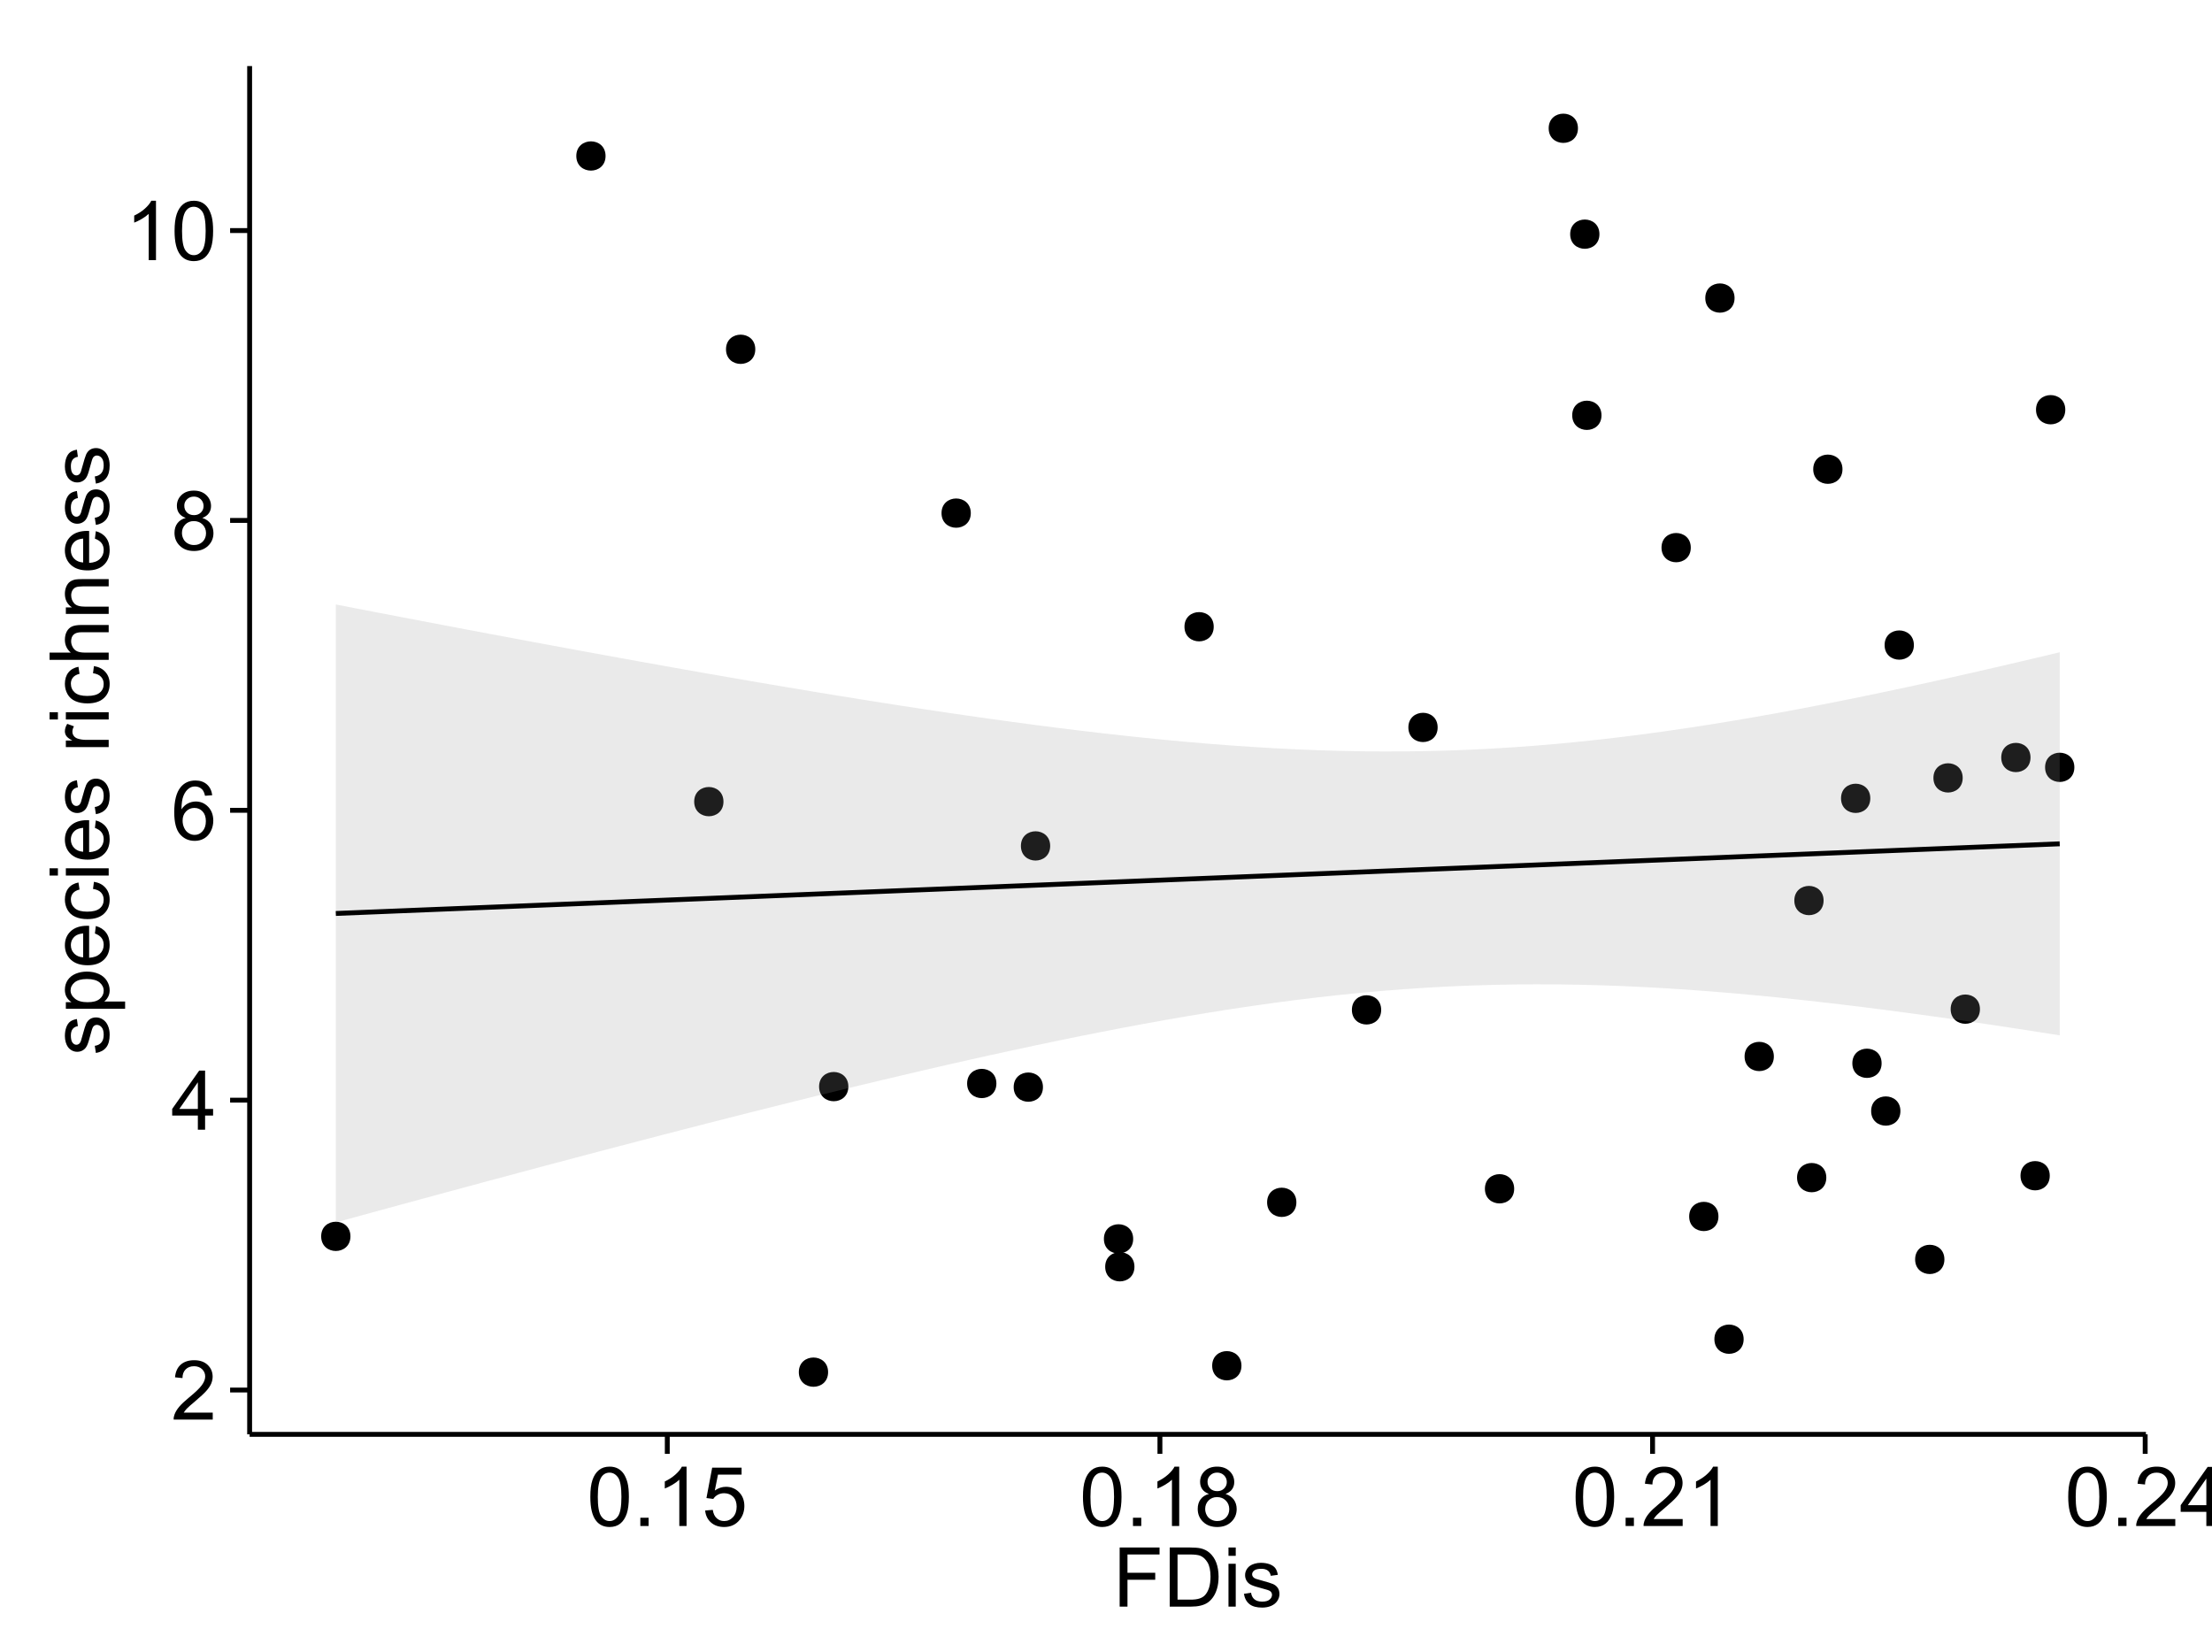 <?xml version="1.0" encoding="UTF-8"?>
<svg xmlns="http://www.w3.org/2000/svg" xmlns:xlink="http://www.w3.org/1999/xlink" width="482pt" height="360pt" viewBox="0 0 482 360" version="1.1">
<defs>
<g>
<symbol overflow="visible" id="glyph0-0">
<path style="stroke:none;" d="M 9.062 -1.52 L 9.062 0 L 0.547 0 C 0.531 -0.379 0.594 -0.742 0.73 -1.098 C 0.945 -1.676 1.293 -2.25 1.77 -2.812 C 2.246 -3.375 2.934 -4.023 3.84 -4.766 C 5.238 -5.906 6.188 -6.816 6.68 -7.492 C 7.172 -8.16 7.418 -8.793 7.418 -9.395 C 7.418 -10.02 7.191 -10.551 6.746 -10.98 C 6.293 -11.41 5.711 -11.625 4.992 -11.629 C 4.23 -11.625 3.621 -11.395 3.164 -10.941 C 2.703 -10.48 2.469 -9.848 2.469 -9.043 L 0.844 -9.211 C 0.953 -10.422 1.371 -11.344 2.102 -11.984 C 2.824 -12.617 3.801 -12.938 5.027 -12.938 C 6.262 -12.938 7.238 -12.594 7.961 -11.91 C 8.68 -11.223 9.039 -10.371 9.043 -9.359 C 9.039 -8.84 8.934 -8.336 8.727 -7.84 C 8.512 -7.34 8.164 -6.812 7.676 -6.266 C 7.188 -5.711 6.375 -4.957 5.238 -4 C 4.285 -3.199 3.676 -2.66 3.41 -2.379 C 3.141 -2.094 2.918 -1.805 2.742 -1.52 Z M 9.062 -1.52 "/>
</symbol>
<symbol overflow="visible" id="glyph0-1">
<path style="stroke:none;" d="M 5.82 0 L 5.82 -3.086 L 0.227 -3.086 L 0.227 -4.535 L 6.109 -12.883 L 7.398 -12.883 L 7.398 -4.535 L 9.141 -4.535 L 9.141 -3.086 L 7.398 -3.086 L 7.398 0 Z M 5.82 -4.535 L 5.82 -10.344 L 1.785 -4.535 Z M 5.82 -4.535 "/>
</symbol>
<symbol overflow="visible" id="glyph0-2">
<path style="stroke:none;" d="M 8.957 -9.73 L 7.383 -9.605 C 7.242 -10.223 7.043 -10.676 6.785 -10.961 C 6.355 -11.41 5.828 -11.637 5.203 -11.637 C 4.695 -11.637 4.25 -11.496 3.875 -11.215 C 3.375 -10.852 2.984 -10.32 2.695 -9.625 C 2.406 -8.926 2.258 -7.934 2.25 -6.645 C 2.629 -7.223 3.094 -7.652 3.645 -7.938 C 4.195 -8.215 4.773 -8.355 5.379 -8.359 C 6.434 -8.355 7.328 -7.969 8.07 -7.195 C 8.809 -6.418 9.18 -5.414 9.184 -4.184 C 9.18 -3.371 9.008 -2.617 8.66 -1.926 C 8.312 -1.23 7.832 -0.699 7.227 -0.332 C 6.613 0.035 5.922 0.215 5.148 0.219 C 3.828 0.215 2.754 -0.266 1.922 -1.234 C 1.09 -2.199 0.672 -3.797 0.676 -6.031 C 0.672 -8.516 1.133 -10.328 2.055 -11.461 C 2.855 -12.445 3.938 -12.938 5.301 -12.938 C 6.312 -12.938 7.141 -12.652 7.789 -12.086 C 8.434 -11.516 8.824 -10.73 8.957 -9.73 Z M 2.496 -4.176 C 2.496 -3.629 2.609 -3.105 2.844 -2.609 C 3.07 -2.109 3.395 -1.73 3.812 -1.473 C 4.227 -1.207 4.664 -1.078 5.125 -1.082 C 5.789 -1.078 6.363 -1.348 6.844 -1.891 C 7.324 -2.426 7.562 -3.156 7.566 -4.086 C 7.562 -4.973 7.328 -5.676 6.855 -6.191 C 6.379 -6.703 5.781 -6.961 5.062 -6.961 C 4.348 -6.961 3.738 -6.703 3.242 -6.191 C 2.742 -5.676 2.496 -5.004 2.496 -4.176 Z M 2.496 -4.176 "/>
</symbol>
<symbol overflow="visible" id="glyph0-3">
<path style="stroke:none;" d="M 3.18 -6.988 C 2.52 -7.227 2.035 -7.57 1.723 -8.016 C 1.406 -8.461 1.246 -8.992 1.25 -9.617 C 1.246 -10.551 1.582 -11.34 2.258 -11.98 C 2.93 -12.617 3.828 -12.938 4.949 -12.938 C 6.07 -12.938 6.977 -12.609 7.664 -11.957 C 8.348 -11.301 8.688 -10.504 8.691 -9.57 C 8.688 -8.969 8.531 -8.449 8.219 -8.012 C 7.902 -7.566 7.426 -7.227 6.793 -6.988 C 7.582 -6.727 8.184 -6.309 8.598 -5.738 C 9.008 -5.16 9.215 -4.477 9.219 -3.684 C 9.215 -2.578 8.828 -1.652 8.051 -0.906 C 7.27 -0.156 6.242 0.215 4.977 0.219 C 3.699 0.215 2.676 -0.156 1.898 -0.91 C 1.117 -1.66 0.727 -2.602 0.73 -3.727 C 0.727 -4.562 0.938 -5.262 1.367 -5.832 C 1.789 -6.395 2.395 -6.781 3.18 -6.988 Z M 2.867 -9.668 C 2.863 -9.059 3.059 -8.559 3.453 -8.172 C 3.844 -7.785 4.355 -7.594 4.984 -7.594 C 5.59 -7.594 6.09 -7.785 6.48 -8.168 C 6.871 -8.551 7.066 -9.02 7.066 -9.578 C 7.066 -10.156 6.863 -10.645 6.465 -11.043 C 6.059 -11.438 5.559 -11.637 4.965 -11.637 C 4.359 -11.637 3.859 -11.441 3.465 -11.055 C 3.062 -10.668 2.863 -10.207 2.867 -9.668 Z M 2.355 -3.719 C 2.355 -3.262 2.461 -2.824 2.676 -2.406 C 2.887 -1.98 3.203 -1.652 3.629 -1.426 C 4.047 -1.191 4.504 -1.078 4.992 -1.082 C 5.746 -1.078 6.367 -1.32 6.863 -1.809 C 7.352 -2.293 7.598 -2.91 7.602 -3.664 C 7.598 -4.422 7.344 -5.055 6.84 -5.555 C 6.332 -6.051 5.699 -6.297 4.938 -6.301 C 4.191 -6.297 3.574 -6.051 3.09 -5.562 C 2.598 -5.066 2.355 -4.453 2.355 -3.719 Z M 2.355 -3.719 "/>
</symbol>
<symbol overflow="visible" id="glyph0-4">
<path style="stroke:none;" d="M 6.707 0 L 5.125 0 L 5.125 -10.082 C 4.742 -9.715 4.242 -9.352 3.625 -8.988 C 3.004 -8.625 2.449 -8.352 1.961 -8.172 L 1.961 -9.703 C 2.844 -10.117 3.617 -10.621 4.281 -11.215 C 4.941 -11.805 5.41 -12.379 5.688 -12.938 L 6.707 -12.938 Z M 6.707 0 "/>
</symbol>
<symbol overflow="visible" id="glyph0-5">
<path style="stroke:none;" d="M 0.746 -6.355 C 0.742 -7.875 0.898 -9.102 1.215 -10.031 C 1.527 -10.961 1.996 -11.676 2.613 -12.18 C 3.23 -12.684 4.008 -12.938 4.949 -12.938 C 5.637 -12.938 6.242 -12.797 6.766 -12.52 C 7.285 -12.238 7.715 -11.836 8.059 -11.316 C 8.395 -10.789 8.664 -10.152 8.859 -9.398 C 9.051 -8.645 9.145 -7.629 9.148 -6.355 C 9.145 -4.84 8.992 -3.617 8.684 -2.691 C 8.371 -1.762 7.906 -1.047 7.289 -0.539 C 6.672 -0.035 5.891 0.215 4.949 0.219 C 3.703 0.215 2.727 -0.227 2.023 -1.117 C 1.168 -2.188 0.742 -3.934 0.746 -6.355 Z M 2.375 -6.355 C 2.371 -4.234 2.621 -2.824 3.117 -2.129 C 3.609 -1.426 4.219 -1.078 4.949 -1.082 C 5.672 -1.078 6.281 -1.43 6.781 -2.137 C 7.273 -2.836 7.523 -4.242 7.523 -6.355 C 7.523 -8.473 7.273 -9.883 6.781 -10.582 C 6.281 -11.277 5.664 -11.625 4.93 -11.629 C 4.199 -11.625 3.621 -11.316 3.191 -10.703 C 2.645 -9.918 2.371 -8.469 2.375 -6.355 Z M 2.375 -6.355 "/>
</symbol>
<symbol overflow="visible" id="glyph0-6">
<path style="stroke:none;" d="M 1.633 0 L 1.633 -1.801 L 3.438 -1.801 L 3.438 0 Z M 1.633 0 "/>
</symbol>
<symbol overflow="visible" id="glyph0-7">
<path style="stroke:none;" d="M 0.746 -3.375 L 2.406 -3.516 C 2.527 -2.707 2.812 -2.098 3.266 -1.691 C 3.711 -1.281 4.254 -1.078 4.887 -1.082 C 5.648 -1.078 6.293 -1.363 6.82 -1.941 C 7.344 -2.512 7.605 -3.273 7.609 -4.227 C 7.605 -5.125 7.352 -5.84 6.848 -6.363 C 6.34 -6.883 5.676 -7.141 4.859 -7.145 C 4.344 -7.141 3.887 -7.027 3.48 -6.797 C 3.07 -6.566 2.746 -6.266 2.516 -5.898 L 1.027 -6.09 L 2.277 -12.711 L 8.684 -12.711 L 8.684 -11.195 L 3.543 -11.195 L 2.848 -7.734 C 3.621 -8.273 4.43 -8.543 5.281 -8.543 C 6.402 -8.543 7.352 -8.152 8.129 -7.371 C 8.898 -6.59 9.285 -5.586 9.289 -4.367 C 9.285 -3.195 8.945 -2.188 8.27 -1.344 C 7.441 -0.301 6.316 0.215 4.887 0.219 C 3.715 0.215 2.758 -0.109 2.016 -0.766 C 1.273 -1.418 0.848 -2.289 0.746 -3.375 Z M 0.746 -3.375 "/>
</symbol>
<symbol overflow="visible" id="glyph0-8">
<path style="stroke:none;" d="M 1.477 0 L 1.477 -12.883 L 10.168 -12.883 L 10.168 -11.363 L 3.18 -11.363 L 3.18 -7.375 L 9.227 -7.375 L 9.227 -5.852 L 3.18 -5.852 L 3.18 0 Z M 1.477 0 "/>
</symbol>
<symbol overflow="visible" id="glyph0-9">
<path style="stroke:none;" d="M 1.391 0 L 1.391 -12.883 L 5.828 -12.883 C 6.824 -12.879 7.59 -12.816 8.121 -12.699 C 8.855 -12.527 9.484 -12.223 10.012 -11.777 C 10.688 -11.199 11.195 -10.465 11.535 -9.574 C 11.867 -8.68 12.035 -7.656 12.039 -6.512 C 12.035 -5.531 11.922 -4.664 11.695 -3.91 C 11.469 -3.152 11.176 -2.527 10.816 -2.035 C 10.457 -1.535 10.066 -1.145 9.645 -0.863 C 9.219 -0.574 8.703 -0.359 8.105 -0.219 C 7.504 -0.07 6.816 0 6.039 0 Z M 3.094 -1.52 L 5.844 -1.52 C 6.688 -1.516 7.355 -1.598 7.844 -1.758 C 8.324 -1.914 8.711 -2.137 9 -2.426 C 9.402 -2.828 9.715 -3.371 9.941 -4.055 C 10.164 -4.734 10.277 -5.562 10.281 -6.539 C 10.277 -7.887 10.055 -8.922 9.617 -9.645 C 9.172 -10.367 8.637 -10.852 8.008 -11.102 C 7.547 -11.273 6.812 -11.359 5.801 -11.363 L 3.094 -11.363 Z M 3.094 -1.52 "/>
</symbol>
<symbol overflow="visible" id="glyph0-10">
<path style="stroke:none;" d="M 1.195 -11.066 L 1.195 -12.883 L 2.777 -12.883 L 2.777 -11.066 Z M 1.195 0 L 1.195 -9.336 L 2.777 -9.336 L 2.777 0 Z M 1.195 0 "/>
</symbol>
<symbol overflow="visible" id="glyph0-11">
<path style="stroke:none;" d="M 0.555 -2.785 L 2.117 -3.031 C 2.203 -2.402 2.449 -1.922 2.852 -1.59 C 3.25 -1.254 3.812 -1.09 4.535 -1.09 C 5.262 -1.09 5.801 -1.234 6.152 -1.531 C 6.504 -1.824 6.68 -2.172 6.68 -2.574 C 6.68 -2.926 6.523 -3.207 6.215 -3.418 C 5.996 -3.555 5.457 -3.734 4.598 -3.953 C 3.434 -4.246 2.629 -4.5 2.184 -4.715 C 1.734 -4.926 1.395 -5.223 1.164 -5.602 C 0.93 -5.98 0.812 -6.398 0.816 -6.855 C 0.812 -7.27 0.91 -7.652 1.102 -8.012 C 1.293 -8.363 1.551 -8.66 1.883 -8.895 C 2.125 -9.074 2.461 -9.227 2.887 -9.355 C 3.309 -9.48 3.766 -9.543 4.254 -9.547 C 4.984 -9.543 5.625 -9.438 6.184 -9.23 C 6.734 -9.016 7.145 -8.73 7.41 -8.371 C 7.672 -8.008 7.852 -7.527 7.953 -6.926 L 6.406 -6.715 C 6.332 -7.195 6.129 -7.57 5.793 -7.84 C 5.453 -8.105 4.977 -8.238 4.367 -8.242 C 3.637 -8.238 3.121 -8.117 2.812 -7.883 C 2.5 -7.641 2.344 -7.359 2.348 -7.039 C 2.344 -6.832 2.406 -6.648 2.539 -6.484 C 2.664 -6.312 2.867 -6.172 3.148 -6.062 C 3.301 -6.004 3.766 -5.871 4.543 -5.66 C 5.66 -5.359 6.441 -5.113 6.887 -4.926 C 7.324 -4.734 7.672 -4.457 7.926 -4.094 C 8.176 -3.73 8.301 -3.281 8.305 -2.742 C 8.301 -2.215 8.148 -1.719 7.844 -1.254 C 7.535 -0.785 7.09 -0.422 6.512 -0.172 C 5.926 0.086 5.27 0.211 4.543 0.211 C 3.328 0.211 2.406 -0.039 1.77 -0.543 C 1.133 -1.047 0.727 -1.793 0.555 -2.785 Z M 0.555 -2.785 "/>
</symbol>
<symbol overflow="visible" id="glyph1-0">
<path style="stroke:none;" d="M -2.785 -0.555 L -3.031 -2.117 C -2.402 -2.203 -1.922 -2.449 -1.59 -2.852 C -1.254 -3.25 -1.09 -3.812 -1.09 -4.535 C -1.09 -5.262 -1.234 -5.801 -1.531 -6.152 C -1.824 -6.504 -2.172 -6.68 -2.574 -6.68 C -2.926 -6.68 -3.207 -6.523 -3.418 -6.215 C -3.555 -5.996 -3.734 -5.457 -3.953 -4.598 C -4.246 -3.434 -4.5 -2.629 -4.715 -2.184 C -4.926 -1.734 -5.223 -1.395 -5.602 -1.164 C -5.98 -0.93 -6.398 -0.812 -6.855 -0.816 C -7.27 -0.812 -7.652 -0.91 -8.012 -1.102 C -8.363 -1.293 -8.66 -1.551 -8.895 -1.883 C -9.074 -2.125 -9.227 -2.461 -9.355 -2.887 C -9.48 -3.309 -9.543 -3.766 -9.547 -4.254 C -9.543 -4.984 -9.438 -5.625 -9.23 -6.184 C -9.016 -6.734 -8.73 -7.145 -8.371 -7.41 C -8.008 -7.672 -7.527 -7.852 -6.926 -7.953 L -6.715 -6.406 C -7.195 -6.332 -7.57 -6.129 -7.84 -5.797 C -8.105 -5.457 -8.238 -4.98 -8.242 -4.367 C -8.238 -3.637 -8.117 -3.121 -7.883 -2.812 C -7.641 -2.5 -7.359 -2.344 -7.039 -2.348 C -6.832 -2.344 -6.648 -2.406 -6.484 -2.539 C -6.312 -2.664 -6.172 -2.867 -6.062 -3.148 C -6.004 -3.301 -5.871 -3.766 -5.66 -4.543 C -5.359 -5.66 -5.113 -6.441 -4.926 -6.887 C -4.734 -7.324 -4.457 -7.672 -4.094 -7.926 C -3.73 -8.176 -3.281 -8.301 -2.742 -8.305 C -2.211 -8.301 -1.711 -8.148 -1.25 -7.844 C -0.781 -7.535 -0.422 -7.09 -0.172 -6.512 C 0.086 -5.926 0.211 -5.27 0.211 -4.543 C 0.211 -3.328 -0.039 -2.406 -0.543 -1.77 C -1.047 -1.133 -1.793 -0.727 -2.785 -0.555 Z M -2.785 -0.555 "/>
</symbol>
<symbol overflow="visible" id="glyph1-1">
<path style="stroke:none;" d="M 3.578 -1.188 L -9.336 -1.188 L -9.336 -2.629 L -8.121 -2.629 C -8.594 -2.965 -8.949 -3.348 -9.188 -3.777 C -9.426 -4.203 -9.543 -4.723 -9.547 -5.336 C -9.543 -6.129 -9.34 -6.832 -8.93 -7.445 C -8.516 -8.051 -7.934 -8.512 -7.191 -8.824 C -6.441 -9.133 -5.625 -9.285 -4.738 -9.289 C -3.781 -9.285 -2.922 -9.113 -2.156 -8.773 C -1.391 -8.43 -0.805 -7.934 -0.398 -7.281 C 0.008 -6.625 0.211 -5.938 0.211 -5.219 C 0.211 -4.691 0.102 -4.219 -0.121 -3.801 C -0.344 -3.379 -0.625 -3.035 -0.965 -2.77 L 3.578 -2.77 Z M -4.613 -2.621 C -3.41 -2.613 -2.523 -2.855 -1.949 -3.348 C -1.375 -3.832 -1.09 -4.422 -1.09 -5.117 C -1.09 -5.816 -1.387 -6.418 -1.98 -6.922 C -2.574 -7.418 -3.496 -7.668 -4.746 -7.672 C -5.934 -7.668 -6.824 -7.426 -7.418 -6.938 C -8.008 -6.449 -8.301 -5.863 -8.305 -5.188 C -8.301 -4.508 -7.988 -3.914 -7.359 -3.398 C -6.727 -2.879 -5.809 -2.617 -4.613 -2.621 Z M -4.613 -2.621 "/>
</symbol>
<symbol overflow="visible" id="glyph1-2">
<path style="stroke:none;" d="M -3.004 -7.578 L -2.805 -9.211 C -1.848 -8.953 -1.105 -8.473 -0.578 -7.777 C -0.051 -7.078 0.211 -6.188 0.211 -5.105 C 0.211 -3.738 -0.207 -2.656 -1.051 -1.859 C -1.887 -1.055 -3.066 -0.656 -4.586 -0.66 C -6.156 -0.656 -7.375 -1.059 -8.246 -1.871 C -9.109 -2.676 -9.543 -3.727 -9.547 -5.02 C -9.543 -6.266 -9.117 -7.285 -8.27 -8.078 C -7.418 -8.867 -6.223 -9.262 -4.684 -9.266 C -4.586 -9.262 -4.445 -9.258 -4.262 -9.254 L -4.262 -2.293 C -3.234 -2.348 -2.449 -2.641 -1.906 -3.164 C -1.359 -3.684 -1.09 -4.332 -1.09 -5.117 C -1.09 -5.691 -1.242 -6.188 -1.547 -6.598 C -1.852 -7.008 -2.336 -7.332 -3.004 -7.578 Z M -5.562 -2.383 L -5.562 -7.594 C -6.344 -7.523 -6.934 -7.324 -7.328 -6.996 C -7.934 -6.492 -8.238 -5.836 -8.242 -5.035 C -8.238 -4.305 -7.996 -3.695 -7.512 -3.203 C -7.027 -2.707 -6.375 -2.434 -5.562 -2.383 Z M -5.562 -2.383 "/>
</symbol>
<symbol overflow="visible" id="glyph1-3">
<path style="stroke:none;" d="M -3.418 -7.277 L -3.215 -8.832 C -2.141 -8.66 -1.301 -8.227 -0.699 -7.527 C -0.09 -6.824 0.211 -5.965 0.211 -4.949 C 0.211 -3.668 -0.203 -2.641 -1.039 -1.867 C -1.871 -1.09 -3.07 -0.703 -4.633 -0.703 C -5.637 -0.703 -6.52 -0.867 -7.277 -1.203 C -8.031 -1.535 -8.598 -2.047 -8.977 -2.73 C -9.355 -3.41 -9.543 -4.152 -9.547 -4.957 C -9.543 -5.969 -9.289 -6.797 -8.777 -7.441 C -8.262 -8.086 -7.531 -8.5 -6.59 -8.684 L -6.355 -7.145 C -6.98 -6.996 -7.453 -6.738 -7.77 -6.367 C -8.082 -5.992 -8.238 -5.543 -8.242 -5.02 C -8.238 -4.219 -7.953 -3.57 -7.387 -3.074 C -6.812 -2.574 -5.91 -2.324 -4.676 -2.328 C -3.422 -2.324 -2.508 -2.566 -1.941 -3.047 C -1.371 -3.527 -1.09 -4.152 -1.09 -4.93 C -1.09 -5.547 -1.277 -6.066 -1.66 -6.484 C -2.035 -6.898 -2.621 -7.164 -3.418 -7.277 Z M -3.418 -7.277 "/>
</symbol>
<symbol overflow="visible" id="glyph1-4">
<path style="stroke:none;" d="M -11.066 -1.195 L -12.883 -1.195 L -12.883 -2.777 L -11.066 -2.777 Z M 0 -1.195 L -9.336 -1.195 L -9.336 -2.777 L 0 -2.777 Z M 0 -1.195 "/>
</symbol>
<symbol overflow="visible" id="glyph1-5">
<path style="stroke:none;" d=""/>
</symbol>
<symbol overflow="visible" id="glyph1-6">
<path style="stroke:none;" d="M 0 -1.168 L -9.336 -1.168 L -9.336 -2.594 L -7.918 -2.594 C -8.578 -2.953 -9.016 -3.289 -9.23 -3.598 C -9.438 -3.906 -9.543 -4.242 -9.547 -4.613 C -9.543 -5.145 -9.375 -5.688 -9.035 -6.242 L -7.566 -5.695 C -7.793 -5.309 -7.91 -4.922 -7.91 -4.535 C -7.91 -4.188 -7.805 -3.875 -7.598 -3.602 C -7.387 -3.324 -7.098 -3.129 -6.734 -3.016 C -6.168 -2.836 -5.555 -2.746 -4.887 -2.75 L 0 -2.75 Z M 0 -1.168 "/>
</symbol>
<symbol overflow="visible" id="glyph1-7">
<path style="stroke:none;" d="M 0 -1.188 L -12.883 -1.188 L -12.883 -2.77 L -8.262 -2.77 C -9.117 -3.504 -9.543 -4.434 -9.547 -5.562 C -9.543 -6.25 -9.406 -6.852 -9.137 -7.363 C -8.859 -7.871 -8.484 -8.234 -8.004 -8.457 C -7.523 -8.676 -6.824 -8.789 -5.914 -8.789 L 0 -8.789 L 0 -7.207 L -5.914 -7.207 C -6.703 -7.207 -7.281 -7.035 -7.641 -6.691 C -8 -6.348 -8.18 -5.863 -8.184 -5.238 C -8.18 -4.77 -8.059 -4.328 -7.816 -3.914 C -7.574 -3.5 -7.242 -3.203 -6.828 -3.031 C -6.406 -2.852 -5.832 -2.766 -5.105 -2.77 L 0 -2.77 Z M 0 -1.188 "/>
</symbol>
<symbol overflow="visible" id="glyph1-8">
<path style="stroke:none;" d="M 0 -1.188 L -9.336 -1.188 L -9.336 -2.609 L -8.008 -2.609 C -9.031 -3.293 -9.543 -4.285 -9.547 -5.582 C -9.543 -6.141 -9.441 -6.656 -9.242 -7.133 C -9.035 -7.602 -8.77 -7.957 -8.445 -8.191 C -8.113 -8.426 -7.727 -8.59 -7.277 -8.684 C -6.98 -8.742 -6.465 -8.77 -5.738 -8.773 L 0 -8.773 L 0 -7.188 L -5.68 -7.188 C -6.32 -7.184 -6.801 -7.121 -7.121 -7.004 C -7.438 -6.879 -7.695 -6.66 -7.887 -6.348 C -8.074 -6.031 -8.168 -5.664 -8.172 -5.246 C -8.168 -4.57 -7.953 -3.992 -7.531 -3.504 C -7.102 -3.012 -6.293 -2.766 -5.098 -2.77 L 0 -2.77 Z M 0 -1.188 "/>
</symbol>
</g>
<clipPath id="clip1">
  <path d="M 54.395 14.398 L 468.602 14.398 L 468.602 313.531 L 54.395 313.531 Z M 54.395 14.398 "/>
</clipPath>
</defs>
<g id="surface3471">
<rect x="0" y="0" width="482" height="360" style="fill:rgb(100%,100%,100%);fill-opacity:1;stroke:none;"/>
<rect x="0" y="0" width="482" height="360" style="fill:rgb(100%,100%,100%);fill-opacity:1;stroke:none;"/>
<path style="fill:none;stroke-width:1.063;stroke-linecap:round;stroke-linejoin:round;stroke:rgb(100%,100%,100%);stroke-opacity:1;stroke-miterlimit:10;" d="M 0 360 L 482 360 L 482 0 L 0 0 Z M 0 360 "/>
<g clip-path="url(#clip1)" clip-rule="nonzero">
<path style=" stroke:none;fill-rule:nonzero;fill:rgb(100%,100%,100%);fill-opacity:1;" d="M 54.395 312.531 L 467.602 312.531 L 467.602 14.398 L 54.395 14.398 Z M 54.395 312.531 "/>
<path style=" stroke:none;fill-rule:nonzero;fill:rgb(0%,0%,0%);fill-opacity:1;" d="M 156.582 174.672 C 156.582 177.504 152.328 177.504 152.328 174.672 C 152.328 171.836 156.582 171.836 156.582 174.672 "/>
<path style=" stroke:none;fill-rule:nonzero;fill:rgb(0%,0%,0%);fill-opacity:1;" d="M 430.371 219.887 C 430.371 222.719 426.121 222.719 426.121 219.887 C 426.121 217.051 430.371 217.051 430.371 219.887 "/>
<path style=" stroke:none;fill-rule:nonzero;fill:rgb(0%,0%,0%);fill-opacity:1;" d="M 75.301 269.391 C 75.301 272.227 71.051 272.227 71.051 269.391 C 71.051 266.559 75.301 266.559 75.301 269.391 "/>
<path style=" stroke:none;fill-rule:nonzero;fill:rgb(0%,0%,0%);fill-opacity:1;" d="M 426.613 169.5 C 426.613 172.332 422.359 172.332 422.359 169.5 C 422.359 166.664 426.613 166.664 426.613 169.5 "/>
<path style=" stroke:none;fill-rule:nonzero;fill:rgb(0%,0%,0%);fill-opacity:1;" d="M 400.418 102.238 C 400.418 105.074 396.168 105.074 396.168 102.238 C 396.168 99.402 400.418 99.402 400.418 102.238 "/>
<path style=" stroke:none;fill-rule:nonzero;fill:rgb(0%,0%,0%);fill-opacity:1;" d="M 396.301 196.219 C 396.301 199.055 392.051 199.055 392.051 196.219 C 392.051 193.387 396.301 193.387 396.301 196.219 "/>
<path style=" stroke:none;fill-rule:nonzero;fill:rgb(0%,0%,0%);fill-opacity:1;" d="M 448.969 89.273 C 448.969 92.109 444.719 92.109 444.719 89.273 C 444.719 86.438 448.969 86.438 448.969 89.273 "/>
<path style=" stroke:none;fill-rule:nonzero;fill:rgb(0%,0%,0%);fill-opacity:1;" d="M 210.477 111.805 C 210.477 114.637 206.223 114.637 206.223 111.805 C 206.223 108.969 210.477 108.969 210.477 111.805 "/>
<path style=" stroke:none;fill-rule:nonzero;fill:rgb(0%,0%,0%);fill-opacity:1;" d="M 183.797 236.762 C 183.797 239.598 179.543 239.598 179.543 236.762 C 179.543 233.93 183.797 233.93 183.797 236.762 "/>
<path style=" stroke:none;fill-rule:nonzero;fill:rgb(0%,0%,0%);fill-opacity:1;" d="M 216.055 236.086 C 216.055 238.918 211.801 238.918 211.801 236.086 C 211.801 233.25 216.055 233.25 216.055 236.086 "/>
<path style=" stroke:none;fill-rule:nonzero;fill:rgb(0%,0%,0%);fill-opacity:1;" d="M 367.363 119.324 C 367.363 122.16 363.109 122.16 363.109 119.324 C 363.109 116.488 367.363 116.488 367.363 119.324 "/>
<path style=" stroke:none;fill-rule:nonzero;fill:rgb(0%,0%,0%);fill-opacity:1;" d="M 441.391 165.055 C 441.391 167.887 437.141 167.887 437.141 165.055 C 437.141 162.219 441.391 162.219 441.391 165.055 "/>
<path style=" stroke:none;fill-rule:nonzero;fill:rgb(0%,0%,0%);fill-opacity:1;" d="M 450.945 167.195 C 450.945 170.031 446.691 170.031 446.691 167.195 C 446.691 164.363 450.945 164.363 450.945 167.195 "/>
<path style=" stroke:none;fill-rule:nonzero;fill:rgb(0%,0%,0%);fill-opacity:1;" d="M 376.898 64.945 C 376.898 67.777 372.648 67.777 372.648 64.945 C 372.648 62.109 376.898 62.109 376.898 64.945 "/>
<path style=" stroke:none;fill-rule:nonzero;fill:rgb(0%,0%,0%);fill-opacity:1;" d="M 347.457 51.023 C 347.457 53.855 343.207 53.855 343.207 51.023 C 343.207 48.188 347.457 48.188 347.457 51.023 "/>
<path style=" stroke:none;fill-rule:nonzero;fill:rgb(0%,0%,0%);fill-opacity:1;" d="M 408.945 231.68 C 408.945 234.516 404.691 234.516 404.691 231.68 C 404.691 228.848 408.945 228.848 408.945 231.68 "/>
<path style=" stroke:none;fill-rule:nonzero;fill:rgb(0%,0%,0%);fill-opacity:1;" d="M 328.879 259.027 C 328.879 261.863 324.629 261.863 324.629 259.027 C 324.629 256.191 328.879 256.191 328.879 259.027 "/>
<path style=" stroke:none;fill-rule:nonzero;fill:rgb(0%,0%,0%);fill-opacity:1;" d="M 342.777 27.953 C 342.777 30.785 338.527 30.785 338.527 27.953 C 338.527 25.117 342.777 25.117 342.777 27.953 "/>
<path style=" stroke:none;fill-rule:nonzero;fill:rgb(0%,0%,0%);fill-opacity:1;" d="M 263.41 136.559 C 263.41 139.395 259.16 139.395 259.16 136.559 C 259.16 133.727 263.41 133.727 263.41 136.559 "/>
<path style=" stroke:none;fill-rule:nonzero;fill:rgb(0%,0%,0%);fill-opacity:1;" d="M 226.199 236.875 C 226.199 239.711 221.949 239.711 221.949 236.875 C 221.949 234.043 226.199 234.043 226.199 236.875 "/>
<path style=" stroke:none;fill-rule:nonzero;fill:rgb(0%,0%,0%);fill-opacity:1;" d="M 415.973 140.555 C 415.973 143.391 411.723 143.391 411.723 140.555 C 411.723 137.719 415.973 137.719 415.973 140.555 "/>
<path style=" stroke:none;fill-rule:nonzero;fill:rgb(0%,0%,0%);fill-opacity:1;" d="M 163.516 76.109 C 163.516 78.945 159.262 78.945 159.262 76.109 C 159.262 73.273 163.516 73.273 163.516 76.109 "/>
<path style=" stroke:none;fill-rule:nonzero;fill:rgb(0%,0%,0%);fill-opacity:1;" d="M 422.629 274.414 C 422.629 277.25 418.375 277.25 418.375 274.414 C 418.375 271.582 422.629 271.582 422.629 274.414 "/>
<path style=" stroke:none;fill-rule:nonzero;fill:rgb(0%,0%,0%);fill-opacity:1;" d="M 179.379 298.98 C 179.379 301.816 175.129 301.816 175.129 298.98 C 175.129 296.148 179.379 296.148 179.379 298.98 "/>
<path style=" stroke:none;fill-rule:nonzero;fill:rgb(0%,0%,0%);fill-opacity:1;" d="M 130.891 33.988 C 130.891 36.82 126.641 36.82 126.641 33.988 C 126.641 31.152 130.891 31.152 130.891 33.988 "/>
<path style=" stroke:none;fill-rule:nonzero;fill:rgb(0%,0%,0%);fill-opacity:1;" d="M 347.906 90.492 C 347.906 93.328 343.656 93.328 343.656 90.492 C 343.656 87.66 347.906 87.66 347.906 90.492 "/>
<path style=" stroke:none;fill-rule:nonzero;fill:rgb(0%,0%,0%);fill-opacity:1;" d="M 413.043 242.086 C 413.043 244.922 408.793 244.922 408.793 242.086 C 408.793 239.254 413.043 239.254 413.043 242.086 "/>
<path style=" stroke:none;fill-rule:nonzero;fill:rgb(0%,0%,0%);fill-opacity:1;" d="M 245.855 269.941 C 245.855 272.777 241.605 272.777 241.605 269.941 C 241.605 267.109 245.855 267.109 245.855 269.941 "/>
<path style=" stroke:none;fill-rule:nonzero;fill:rgb(0%,0%,0%);fill-opacity:1;" d="M 385.461 230.199 C 385.461 233.031 381.211 233.031 381.211 230.199 C 381.211 227.363 385.461 227.363 385.461 230.199 "/>
<path style=" stroke:none;fill-rule:nonzero;fill:rgb(0%,0%,0%);fill-opacity:1;" d="M 281.422 261.977 C 281.422 264.809 277.168 264.809 277.168 261.977 C 277.168 259.141 281.422 259.141 281.422 261.977 "/>
<path style=" stroke:none;fill-rule:nonzero;fill:rgb(0%,0%,0%);fill-opacity:1;" d="M 312.199 158.5 C 312.199 161.336 307.949 161.336 307.949 158.5 C 307.949 155.664 312.199 155.664 312.199 158.5 "/>
<path style=" stroke:none;fill-rule:nonzero;fill:rgb(0%,0%,0%);fill-opacity:1;" d="M 299.898 220.043 C 299.898 222.879 295.645 222.879 295.645 220.043 C 295.645 217.211 299.898 217.211 299.898 220.043 "/>
<path style=" stroke:none;fill-rule:nonzero;fill:rgb(0%,0%,0%);fill-opacity:1;" d="M 396.895 256.594 C 396.895 259.43 392.645 259.43 392.645 256.594 C 392.645 253.762 396.895 253.762 396.895 256.594 "/>
<path style=" stroke:none;fill-rule:nonzero;fill:rgb(0%,0%,0%);fill-opacity:1;" d="M 269.453 297.582 C 269.453 300.418 265.199 300.418 265.199 297.582 C 265.199 294.75 269.453 294.75 269.453 297.582 "/>
<path style=" stroke:none;fill-rule:nonzero;fill:rgb(0%,0%,0%);fill-opacity:1;" d="M 406.48 173.949 C 406.48 176.785 402.23 176.785 402.23 173.949 C 402.23 171.113 406.48 171.113 406.48 173.949 "/>
<path style=" stroke:none;fill-rule:nonzero;fill:rgb(0%,0%,0%);fill-opacity:1;" d="M 227.773 184.32 C 227.773 187.152 223.52 187.152 223.52 184.32 C 223.52 181.484 227.773 181.484 227.773 184.32 "/>
<path style=" stroke:none;fill-rule:nonzero;fill:rgb(0%,0%,0%);fill-opacity:1;" d="M 445.586 256.18 C 445.586 259.016 441.336 259.016 441.336 256.18 C 441.336 253.348 445.586 253.348 445.586 256.18 "/>
<path style=" stroke:none;fill-rule:nonzero;fill:rgb(0%,0%,0%);fill-opacity:1;" d="M 246.137 276.02 C 246.137 278.852 241.887 278.852 241.887 276.02 C 241.887 273.184 246.137 273.184 246.137 276.02 "/>
<path style=" stroke:none;fill-rule:nonzero;fill:rgb(0%,0%,0%);fill-opacity:1;" d="M 373.387 265.059 C 373.387 267.891 369.137 267.891 369.137 265.059 C 369.137 262.223 373.387 262.223 373.387 265.059 "/>
<path style=" stroke:none;fill-rule:nonzero;fill:rgb(0%,0%,0%);fill-opacity:1;" d="M 378.883 291.801 C 378.883 294.633 374.633 294.633 374.633 291.801 C 374.633 288.965 378.883 288.965 378.883 291.801 "/>
<path style=" stroke:none;fill-rule:nonzero;fill:rgb(0%,0%,0%);fill-opacity:1;" d="M 157.645 174.672 C 157.645 178.922 151.266 178.922 151.266 174.672 C 151.266 170.418 157.645 170.418 157.645 174.672 "/>
<path style=" stroke:none;fill-rule:nonzero;fill:rgb(0%,0%,0%);fill-opacity:1;" d="M 431.434 219.887 C 431.434 224.137 425.055 224.137 425.055 219.887 C 425.055 215.633 431.434 215.633 431.434 219.887 "/>
<path style=" stroke:none;fill-rule:nonzero;fill:rgb(0%,0%,0%);fill-opacity:1;" d="M 76.363 269.391 C 76.363 273.645 69.984 273.645 69.984 269.391 C 69.984 265.141 76.363 265.141 76.363 269.391 "/>
<path style=" stroke:none;fill-rule:nonzero;fill:rgb(0%,0%,0%);fill-opacity:1;" d="M 427.676 169.5 C 427.676 173.75 421.297 173.75 421.297 169.5 C 421.297 165.246 427.676 165.246 427.676 169.5 "/>
<path style=" stroke:none;fill-rule:nonzero;fill:rgb(0%,0%,0%);fill-opacity:1;" d="M 401.48 102.238 C 401.48 106.492 395.105 106.492 395.105 102.238 C 395.105 97.988 401.48 97.988 401.48 102.238 "/>
<path style=" stroke:none;fill-rule:nonzero;fill:rgb(0%,0%,0%);fill-opacity:1;" d="M 397.363 196.219 C 397.363 200.473 390.988 200.473 390.988 196.219 C 390.988 191.969 397.363 191.969 397.363 196.219 "/>
<path style=" stroke:none;fill-rule:nonzero;fill:rgb(0%,0%,0%);fill-opacity:1;" d="M 450.031 89.273 C 450.031 93.527 443.652 93.527 443.652 89.273 C 443.652 85.023 450.031 85.023 450.031 89.273 "/>
<path style=" stroke:none;fill-rule:nonzero;fill:rgb(0%,0%,0%);fill-opacity:1;" d="M 211.539 111.805 C 211.539 116.055 205.16 116.055 205.16 111.805 C 205.16 107.551 211.539 107.551 211.539 111.805 "/>
<path style=" stroke:none;fill-rule:nonzero;fill:rgb(0%,0%,0%);fill-opacity:1;" d="M 184.859 236.762 C 184.859 241.016 178.48 241.016 178.48 236.762 C 178.48 232.512 184.859 232.512 184.859 236.762 "/>
<path style=" stroke:none;fill-rule:nonzero;fill:rgb(0%,0%,0%);fill-opacity:1;" d="M 217.117 236.086 C 217.117 240.336 210.738 240.336 210.738 236.086 C 210.738 231.832 217.117 231.832 217.117 236.086 "/>
<path style=" stroke:none;fill-rule:nonzero;fill:rgb(0%,0%,0%);fill-opacity:1;" d="M 368.426 119.324 C 368.426 123.578 362.047 123.578 362.047 119.324 C 362.047 115.074 368.426 115.074 368.426 119.324 "/>
<path style=" stroke:none;fill-rule:nonzero;fill:rgb(0%,0%,0%);fill-opacity:1;" d="M 442.453 165.055 C 442.453 169.305 436.074 169.305 436.074 165.055 C 436.074 160.801 442.453 160.801 442.453 165.055 "/>
<path style=" stroke:none;fill-rule:nonzero;fill:rgb(0%,0%,0%);fill-opacity:1;" d="M 452.008 167.195 C 452.008 171.449 445.629 171.449 445.629 167.195 C 445.629 162.945 452.008 162.945 452.008 167.195 "/>
<path style=" stroke:none;fill-rule:nonzero;fill:rgb(0%,0%,0%);fill-opacity:1;" d="M 377.965 64.945 C 377.965 69.195 371.586 69.195 371.586 64.945 C 371.586 60.691 377.965 60.691 377.965 64.945 "/>
<path style=" stroke:none;fill-rule:nonzero;fill:rgb(0%,0%,0%);fill-opacity:1;" d="M 348.52 51.023 C 348.52 55.273 342.145 55.273 342.145 51.023 C 342.145 46.77 348.52 46.77 348.52 51.023 "/>
<path style=" stroke:none;fill-rule:nonzero;fill:rgb(0%,0%,0%);fill-opacity:1;" d="M 410.008 231.68 C 410.008 235.934 403.629 235.934 403.629 231.68 C 403.629 227.43 410.008 227.43 410.008 231.68 "/>
<path style=" stroke:none;fill-rule:nonzero;fill:rgb(0%,0%,0%);fill-opacity:1;" d="M 329.941 259.027 C 329.941 263.281 323.566 263.281 323.566 259.027 C 323.566 254.777 329.941 254.777 329.941 259.027 "/>
<path style=" stroke:none;fill-rule:nonzero;fill:rgb(0%,0%,0%);fill-opacity:1;" d="M 343.84 27.953 C 343.84 32.203 337.461 32.203 337.461 27.953 C 337.461 23.699 343.84 23.699 343.84 27.953 "/>
<path style=" stroke:none;fill-rule:nonzero;fill:rgb(0%,0%,0%);fill-opacity:1;" d="M 264.473 136.559 C 264.473 140.812 258.098 140.812 258.098 136.559 C 258.098 132.309 264.473 132.309 264.473 136.559 "/>
<path style=" stroke:none;fill-rule:nonzero;fill:rgb(0%,0%,0%);fill-opacity:1;" d="M 227.262 236.875 C 227.262 241.129 220.883 241.129 220.883 236.875 C 220.883 232.625 227.262 232.625 227.262 236.875 "/>
<path style=" stroke:none;fill-rule:nonzero;fill:rgb(0%,0%,0%);fill-opacity:1;" d="M 417.039 140.555 C 417.039 144.805 410.66 144.805 410.66 140.555 C 410.66 136.301 417.039 136.301 417.039 140.555 "/>
<path style=" stroke:none;fill-rule:nonzero;fill:rgb(0%,0%,0%);fill-opacity:1;" d="M 164.578 76.109 C 164.578 80.359 158.199 80.359 158.199 76.109 C 158.199 71.855 164.578 71.855 164.578 76.109 "/>
<path style=" stroke:none;fill-rule:nonzero;fill:rgb(0%,0%,0%);fill-opacity:1;" d="M 423.691 274.414 C 423.691 278.668 417.312 278.668 417.312 274.414 C 417.312 270.164 423.691 270.164 423.691 274.414 "/>
<path style=" stroke:none;fill-rule:nonzero;fill:rgb(0%,0%,0%);fill-opacity:1;" d="M 180.445 298.98 C 180.445 303.234 174.066 303.234 174.066 298.98 C 174.066 294.73 180.445 294.73 180.445 298.98 "/>
<path style=" stroke:none;fill-rule:nonzero;fill:rgb(0%,0%,0%);fill-opacity:1;" d="M 131.953 33.988 C 131.953 38.238 125.578 38.238 125.578 33.988 C 125.578 29.734 131.953 29.734 131.953 33.988 "/>
<path style=" stroke:none;fill-rule:nonzero;fill:rgb(0%,0%,0%);fill-opacity:1;" d="M 348.969 90.492 C 348.969 94.746 342.59 94.746 342.59 90.492 C 342.59 86.242 348.969 86.242 348.969 90.492 "/>
<path style=" stroke:none;fill-rule:nonzero;fill:rgb(0%,0%,0%);fill-opacity:1;" d="M 414.105 242.086 C 414.105 246.34 407.727 246.34 407.727 242.086 C 407.727 237.836 414.105 237.836 414.105 242.086 "/>
<path style=" stroke:none;fill-rule:nonzero;fill:rgb(0%,0%,0%);fill-opacity:1;" d="M 246.922 269.941 C 246.922 274.195 240.543 274.195 240.543 269.941 C 240.543 265.691 246.922 265.691 246.922 269.941 "/>
<path style=" stroke:none;fill-rule:nonzero;fill:rgb(0%,0%,0%);fill-opacity:1;" d="M 386.527 230.199 C 386.527 234.449 380.148 234.449 380.148 230.199 C 380.148 225.945 386.527 225.945 386.527 230.199 "/>
<path style=" stroke:none;fill-rule:nonzero;fill:rgb(0%,0%,0%);fill-opacity:1;" d="M 282.484 261.977 C 282.484 266.227 276.105 266.227 276.105 261.977 C 276.105 257.723 282.484 257.723 282.484 261.977 "/>
<path style=" stroke:none;fill-rule:nonzero;fill:rgb(0%,0%,0%);fill-opacity:1;" d="M 313.266 158.5 C 313.266 162.75 306.887 162.75 306.887 158.5 C 306.887 154.246 313.266 154.246 313.266 158.5 "/>
<path style=" stroke:none;fill-rule:nonzero;fill:rgb(0%,0%,0%);fill-opacity:1;" d="M 300.961 220.043 C 300.961 224.297 294.582 224.297 294.582 220.043 C 294.582 215.793 300.961 215.793 300.961 220.043 "/>
<path style=" stroke:none;fill-rule:nonzero;fill:rgb(0%,0%,0%);fill-opacity:1;" d="M 397.957 256.594 C 397.957 260.848 391.582 260.848 391.582 256.594 C 391.582 252.344 397.957 252.344 397.957 256.594 "/>
<path style=" stroke:none;fill-rule:nonzero;fill:rgb(0%,0%,0%);fill-opacity:1;" d="M 270.516 297.582 C 270.516 301.836 264.137 301.836 264.137 297.582 C 264.137 293.332 270.516 293.332 270.516 297.582 "/>
<path style=" stroke:none;fill-rule:nonzero;fill:rgb(0%,0%,0%);fill-opacity:1;" d="M 407.543 173.949 C 407.543 178.203 401.164 178.203 401.164 173.949 C 401.164 169.699 407.543 169.699 407.543 173.949 "/>
<path style=" stroke:none;fill-rule:nonzero;fill:rgb(0%,0%,0%);fill-opacity:1;" d="M 228.836 184.32 C 228.836 188.57 222.457 188.57 222.457 184.32 C 222.457 180.066 228.836 180.066 228.836 184.32 "/>
<path style=" stroke:none;fill-rule:nonzero;fill:rgb(0%,0%,0%);fill-opacity:1;" d="M 446.648 256.18 C 446.648 260.434 440.273 260.434 440.273 256.18 C 440.273 251.93 446.648 251.93 446.648 256.18 "/>
<path style=" stroke:none;fill-rule:nonzero;fill:rgb(0%,0%,0%);fill-opacity:1;" d="M 247.199 276.02 C 247.199 280.27 240.824 280.27 240.824 276.02 C 240.824 271.766 247.199 271.766 247.199 276.02 "/>
<path style=" stroke:none;fill-rule:nonzero;fill:rgb(0%,0%,0%);fill-opacity:1;" d="M 374.453 265.059 C 374.453 269.309 368.074 269.309 368.074 265.059 C 368.074 260.805 374.453 260.805 374.453 265.059 "/>
<path style=" stroke:none;fill-rule:nonzero;fill:rgb(0%,0%,0%);fill-opacity:1;" d="M 379.945 291.801 C 379.945 296.051 373.57 296.051 373.57 291.801 C 373.57 287.547 379.945 287.547 379.945 291.801 "/>
<path style=" stroke:none;fill-rule:nonzero;fill:rgb(60%,60%,60%);fill-opacity:0.2;" d="M 73.176 131.711 L 77.93 132.633 L 82.684 133.547 L 87.441 134.461 L 96.949 136.273 L 101.703 137.176 L 106.461 138.07 L 115.969 139.852 L 120.727 140.73 L 125.48 141.609 L 130.234 142.48 L 134.988 143.344 L 139.746 144.203 L 144.5 145.055 L 149.254 145.902 L 154.008 146.738 L 158.766 147.566 L 163.52 148.387 L 168.273 149.199 L 173.031 150 L 177.785 150.793 L 182.539 151.57 L 187.293 152.34 L 192.051 153.094 L 196.805 153.836 L 201.559 154.562 L 206.312 155.273 L 211.07 155.965 L 215.824 156.641 L 220.578 157.297 L 225.336 157.934 L 230.09 158.547 L 234.844 159.133 L 239.598 159.695 L 244.355 160.23 L 249.109 160.738 L 253.863 161.211 L 258.617 161.652 L 263.375 162.059 L 268.129 162.422 L 272.883 162.75 L 277.641 163.035 L 282.395 163.273 L 287.148 163.465 L 291.902 163.605 L 296.66 163.699 L 301.414 163.738 L 306.168 163.723 L 310.922 163.652 L 315.68 163.527 L 320.434 163.348 L 325.188 163.109 L 329.945 162.812 L 334.699 162.465 L 339.453 162.059 L 344.207 161.602 L 348.965 161.094 L 353.719 160.535 L 358.473 159.93 L 363.227 159.277 L 367.984 158.582 L 372.738 157.848 L 377.492 157.07 L 382.25 156.258 L 387.004 155.414 L 391.758 154.535 L 396.512 153.625 L 401.27 152.688 L 406.023 151.723 L 410.777 150.734 L 415.531 149.727 L 420.289 148.691 L 425.043 147.641 L 429.797 146.566 L 434.555 145.48 L 439.309 144.375 L 444.062 143.254 L 448.816 142.121 L 448.816 225.598 L 444.062 224.848 L 439.309 224.109 L 434.555 223.391 L 429.797 222.688 L 425.043 222 L 420.289 221.332 L 415.531 220.684 L 410.777 220.055 L 406.023 219.449 L 401.27 218.871 L 396.512 218.316 L 391.758 217.793 L 387.004 217.297 L 382.25 216.836 L 377.492 216.41 L 372.738 216.02 L 367.984 215.664 L 363.227 215.355 L 358.473 215.086 L 353.719 214.863 L 348.965 214.691 L 344.207 214.566 L 339.453 214.492 L 334.699 214.473 L 329.945 214.508 L 325.188 214.598 L 320.434 214.746 L 315.68 214.945 L 310.922 215.207 L 306.168 215.52 L 301.414 215.891 L 296.66 216.312 L 291.902 216.789 L 287.148 217.316 L 282.395 217.891 L 277.641 218.516 L 272.883 219.184 L 268.129 219.895 L 263.375 220.645 L 258.617 221.434 L 253.863 222.258 L 249.109 223.117 L 244.355 224.008 L 239.598 224.926 L 234.844 225.871 L 230.09 226.848 L 225.336 227.844 L 220.578 228.863 L 215.824 229.902 L 211.07 230.961 L 206.312 232.039 L 201.559 233.133 L 196.805 234.246 L 192.051 235.371 L 187.293 236.508 L 182.539 237.66 L 177.785 238.824 L 173.031 240 L 168.273 241.188 L 163.52 242.383 L 158.766 243.586 L 154.008 244.801 L 149.254 246.023 L 144.5 247.25 L 139.746 248.488 L 134.988 249.73 L 130.234 250.98 L 125.48 252.234 L 120.727 253.496 L 115.969 254.762 L 106.461 257.309 L 101.703 258.59 L 96.949 259.875 L 92.195 261.164 L 87.441 262.457 L 82.684 263.754 L 77.93 265.055 L 73.176 266.359 Z M 73.176 131.711 "/>
<path style="fill:none;stroke-width:1.063;stroke-linecap:butt;stroke-linejoin:round;stroke:rgb(0%,0%,0%);stroke-opacity:1;stroke-miterlimit:1;" d="M 73.176 199.035 L 82.684 198.652 L 87.441 198.457 L 101.703 197.883 L 106.461 197.691 L 111.215 197.5 L 115.969 197.305 L 120.727 197.113 L 134.988 196.539 L 139.746 196.344 L 154.008 195.77 L 158.766 195.578 L 163.52 195.387 L 168.273 195.191 L 173.031 195 L 187.293 194.426 L 192.051 194.234 L 196.805 194.039 L 206.312 193.656 L 211.07 193.465 L 215.824 193.273 L 220.578 193.078 L 225.336 192.887 L 239.598 192.312 L 244.355 192.121 L 249.109 191.926 L 258.617 191.543 L 263.375 191.352 L 268.129 191.16 L 272.883 190.965 L 277.641 190.773 L 291.902 190.199 L 296.66 190.008 L 301.414 189.812 L 310.922 189.43 L 315.68 189.238 L 320.434 189.047 L 325.188 188.852 L 329.945 188.66 L 344.207 188.086 L 348.965 187.895 L 353.719 187.699 L 363.227 187.316 L 367.984 187.125 L 372.738 186.934 L 377.492 186.738 L 382.25 186.547 L 396.512 185.973 L 401.27 185.781 L 406.023 185.586 L 415.531 185.203 L 420.289 185.012 L 425.043 184.82 L 429.797 184.625 L 434.555 184.434 L 448.816 183.859 "/>
</g>
<path style="fill:none;stroke-width:1.063;stroke-linecap:butt;stroke-linejoin:round;stroke:rgb(0%,0%,0%);stroke-opacity:1;stroke-miterlimit:10;" d="M 54.395 312.531 L 54.395 14.398 "/>
<g style="fill:rgb(0%,0%,0%);fill-opacity:1;">
  <use xlink:href="#glyph0-0" x="37.293" y="309.316"/>
</g>
<g style="fill:rgb(0%,0%,0%);fill-opacity:1;">
  <use xlink:href="#glyph0-1" x="37.293" y="246.16"/>
</g>
<g style="fill:rgb(0%,0%,0%);fill-opacity:1;">
  <use xlink:href="#glyph0-2" x="37.293" y="183"/>
</g>
<g style="fill:rgb(0%,0%,0%);fill-opacity:1;">
  <use xlink:href="#glyph0-3" x="37.293" y="119.84"/>
</g>
<g style="fill:rgb(0%,0%,0%);fill-opacity:1;">
  <use xlink:href="#glyph0-4" x="27.281" y="56.68"/>
  <use xlink:href="#glyph0-5" x="37.292" y="56.68"/>
</g>
<path style="fill:none;stroke-width:1.063;stroke-linecap:butt;stroke-linejoin:round;stroke:rgb(0%,0%,0%);stroke-opacity:1;stroke-miterlimit:10;" d="M 50.141 302.875 L 54.395 302.875 "/>
<path style="fill:none;stroke-width:1.063;stroke-linecap:butt;stroke-linejoin:round;stroke:rgb(0%,0%,0%);stroke-opacity:1;stroke-miterlimit:10;" d="M 50.141 239.715 L 54.395 239.715 "/>
<path style="fill:none;stroke-width:1.063;stroke-linecap:butt;stroke-linejoin:round;stroke:rgb(0%,0%,0%);stroke-opacity:1;stroke-miterlimit:10;" d="M 50.141 176.555 L 54.395 176.555 "/>
<path style="fill:none;stroke-width:1.063;stroke-linecap:butt;stroke-linejoin:round;stroke:rgb(0%,0%,0%);stroke-opacity:1;stroke-miterlimit:10;" d="M 50.141 113.398 L 54.395 113.398 "/>
<path style="fill:none;stroke-width:1.063;stroke-linecap:butt;stroke-linejoin:round;stroke:rgb(0%,0%,0%);stroke-opacity:1;stroke-miterlimit:10;" d="M 50.141 50.238 L 54.395 50.238 "/>
<path style="fill:none;stroke-width:1.063;stroke-linecap:butt;stroke-linejoin:round;stroke:rgb(0%,0%,0%);stroke-opacity:1;stroke-miterlimit:10;" d="M 54.395 312.531 L 467.602 312.531 "/>
<path style="fill:none;stroke-width:1.063;stroke-linecap:butt;stroke-linejoin:round;stroke:rgb(0%,0%,0%);stroke-opacity:1;stroke-miterlimit:10;" d="M 145.402 316.785 L 145.402 312.531 "/>
<path style="fill:none;stroke-width:1.063;stroke-linecap:butt;stroke-linejoin:round;stroke:rgb(0%,0%,0%);stroke-opacity:1;stroke-miterlimit:10;" d="M 252.75 316.785 L 252.75 312.531 "/>
<path style="fill:none;stroke-width:1.063;stroke-linecap:butt;stroke-linejoin:round;stroke:rgb(0%,0%,0%);stroke-opacity:1;stroke-miterlimit:10;" d="M 360.098 316.785 L 360.098 312.531 "/>
<path style="fill:none;stroke-width:1.063;stroke-linecap:butt;stroke-linejoin:round;stroke:rgb(0%,0%,0%);stroke-opacity:1;stroke-miterlimit:10;" d="M 467.441 316.785 L 467.441 312.531 "/>
<g style="fill:rgb(0%,0%,0%);fill-opacity:1;">
  <use xlink:href="#glyph0-5" x="127.887" y="332.504"/>
  <use xlink:href="#glyph0-6" x="137.897" y="332.504"/>
  <use xlink:href="#glyph0-4" x="142.898" y="332.504"/>
  <use xlink:href="#glyph0-7" x="152.909" y="332.504"/>
</g>
<g style="fill:rgb(0%,0%,0%);fill-opacity:1;">
  <use xlink:href="#glyph0-5" x="235.234" y="332.504"/>
  <use xlink:href="#glyph0-6" x="245.245" y="332.504"/>
  <use xlink:href="#glyph0-4" x="250.246" y="332.504"/>
  <use xlink:href="#glyph0-3" x="260.257" y="332.504"/>
</g>
<g style="fill:rgb(0%,0%,0%);fill-opacity:1;">
  <use xlink:href="#glyph0-5" x="342.582" y="332.504"/>
  <use xlink:href="#glyph0-6" x="352.593" y="332.504"/>
  <use xlink:href="#glyph0-0" x="357.594" y="332.504"/>
  <use xlink:href="#glyph0-4" x="367.604" y="332.504"/>
</g>
<g style="fill:rgb(0%,0%,0%);fill-opacity:1;">
  <use xlink:href="#glyph0-5" x="449.926" y="332.504"/>
  <use xlink:href="#glyph0-6" x="459.937" y="332.504"/>
  <use xlink:href="#glyph0-0" x="464.938" y="332.504"/>
  <use xlink:href="#glyph0-1" x="474.948" y="332.504"/>
</g>
<g style="fill:rgb(0%,0%,0%);fill-opacity:1;">
  <use xlink:href="#glyph0-8" x="242.5" y="350.07"/>
  <use xlink:href="#glyph0-9" x="253.495" y="350.07"/>
  <use xlink:href="#glyph0-10" x="266.494" y="350.07"/>
  <use xlink:href="#glyph0-11" x="270.493" y="350.07"/>
</g>
<g style="fill:rgb(0%,0%,0%);fill-opacity:1;">
  <use xlink:href="#glyph1-0" x="23.684" y="229.992"/>
  <use xlink:href="#glyph1-1" x="23.684" y="220.992"/>
  <use xlink:href="#glyph1-2" x="23.684" y="210.981"/>
  <use xlink:href="#glyph1-3" x="23.684" y="200.971"/>
  <use xlink:href="#glyph1-4" x="23.684" y="191.971"/>
  <use xlink:href="#glyph1-2" x="23.684" y="187.972"/>
  <use xlink:href="#glyph1-0" x="23.684" y="177.961"/>
  <use xlink:href="#glyph1-5" x="23.684" y="168.961"/>
  <use xlink:href="#glyph1-6" x="23.684" y="163.96"/>
  <use xlink:href="#glyph1-4" x="23.684" y="157.966"/>
  <use xlink:href="#glyph1-3" x="23.684" y="153.967"/>
  <use xlink:href="#glyph1-7" x="23.684" y="144.967"/>
  <use xlink:href="#glyph1-8" x="23.684" y="134.956"/>
  <use xlink:href="#glyph1-2" x="23.684" y="124.945"/>
  <use xlink:href="#glyph1-0" x="23.684" y="114.935"/>
  <use xlink:href="#glyph1-0" x="23.684" y="105.935"/>
</g>
</g>
</svg>
